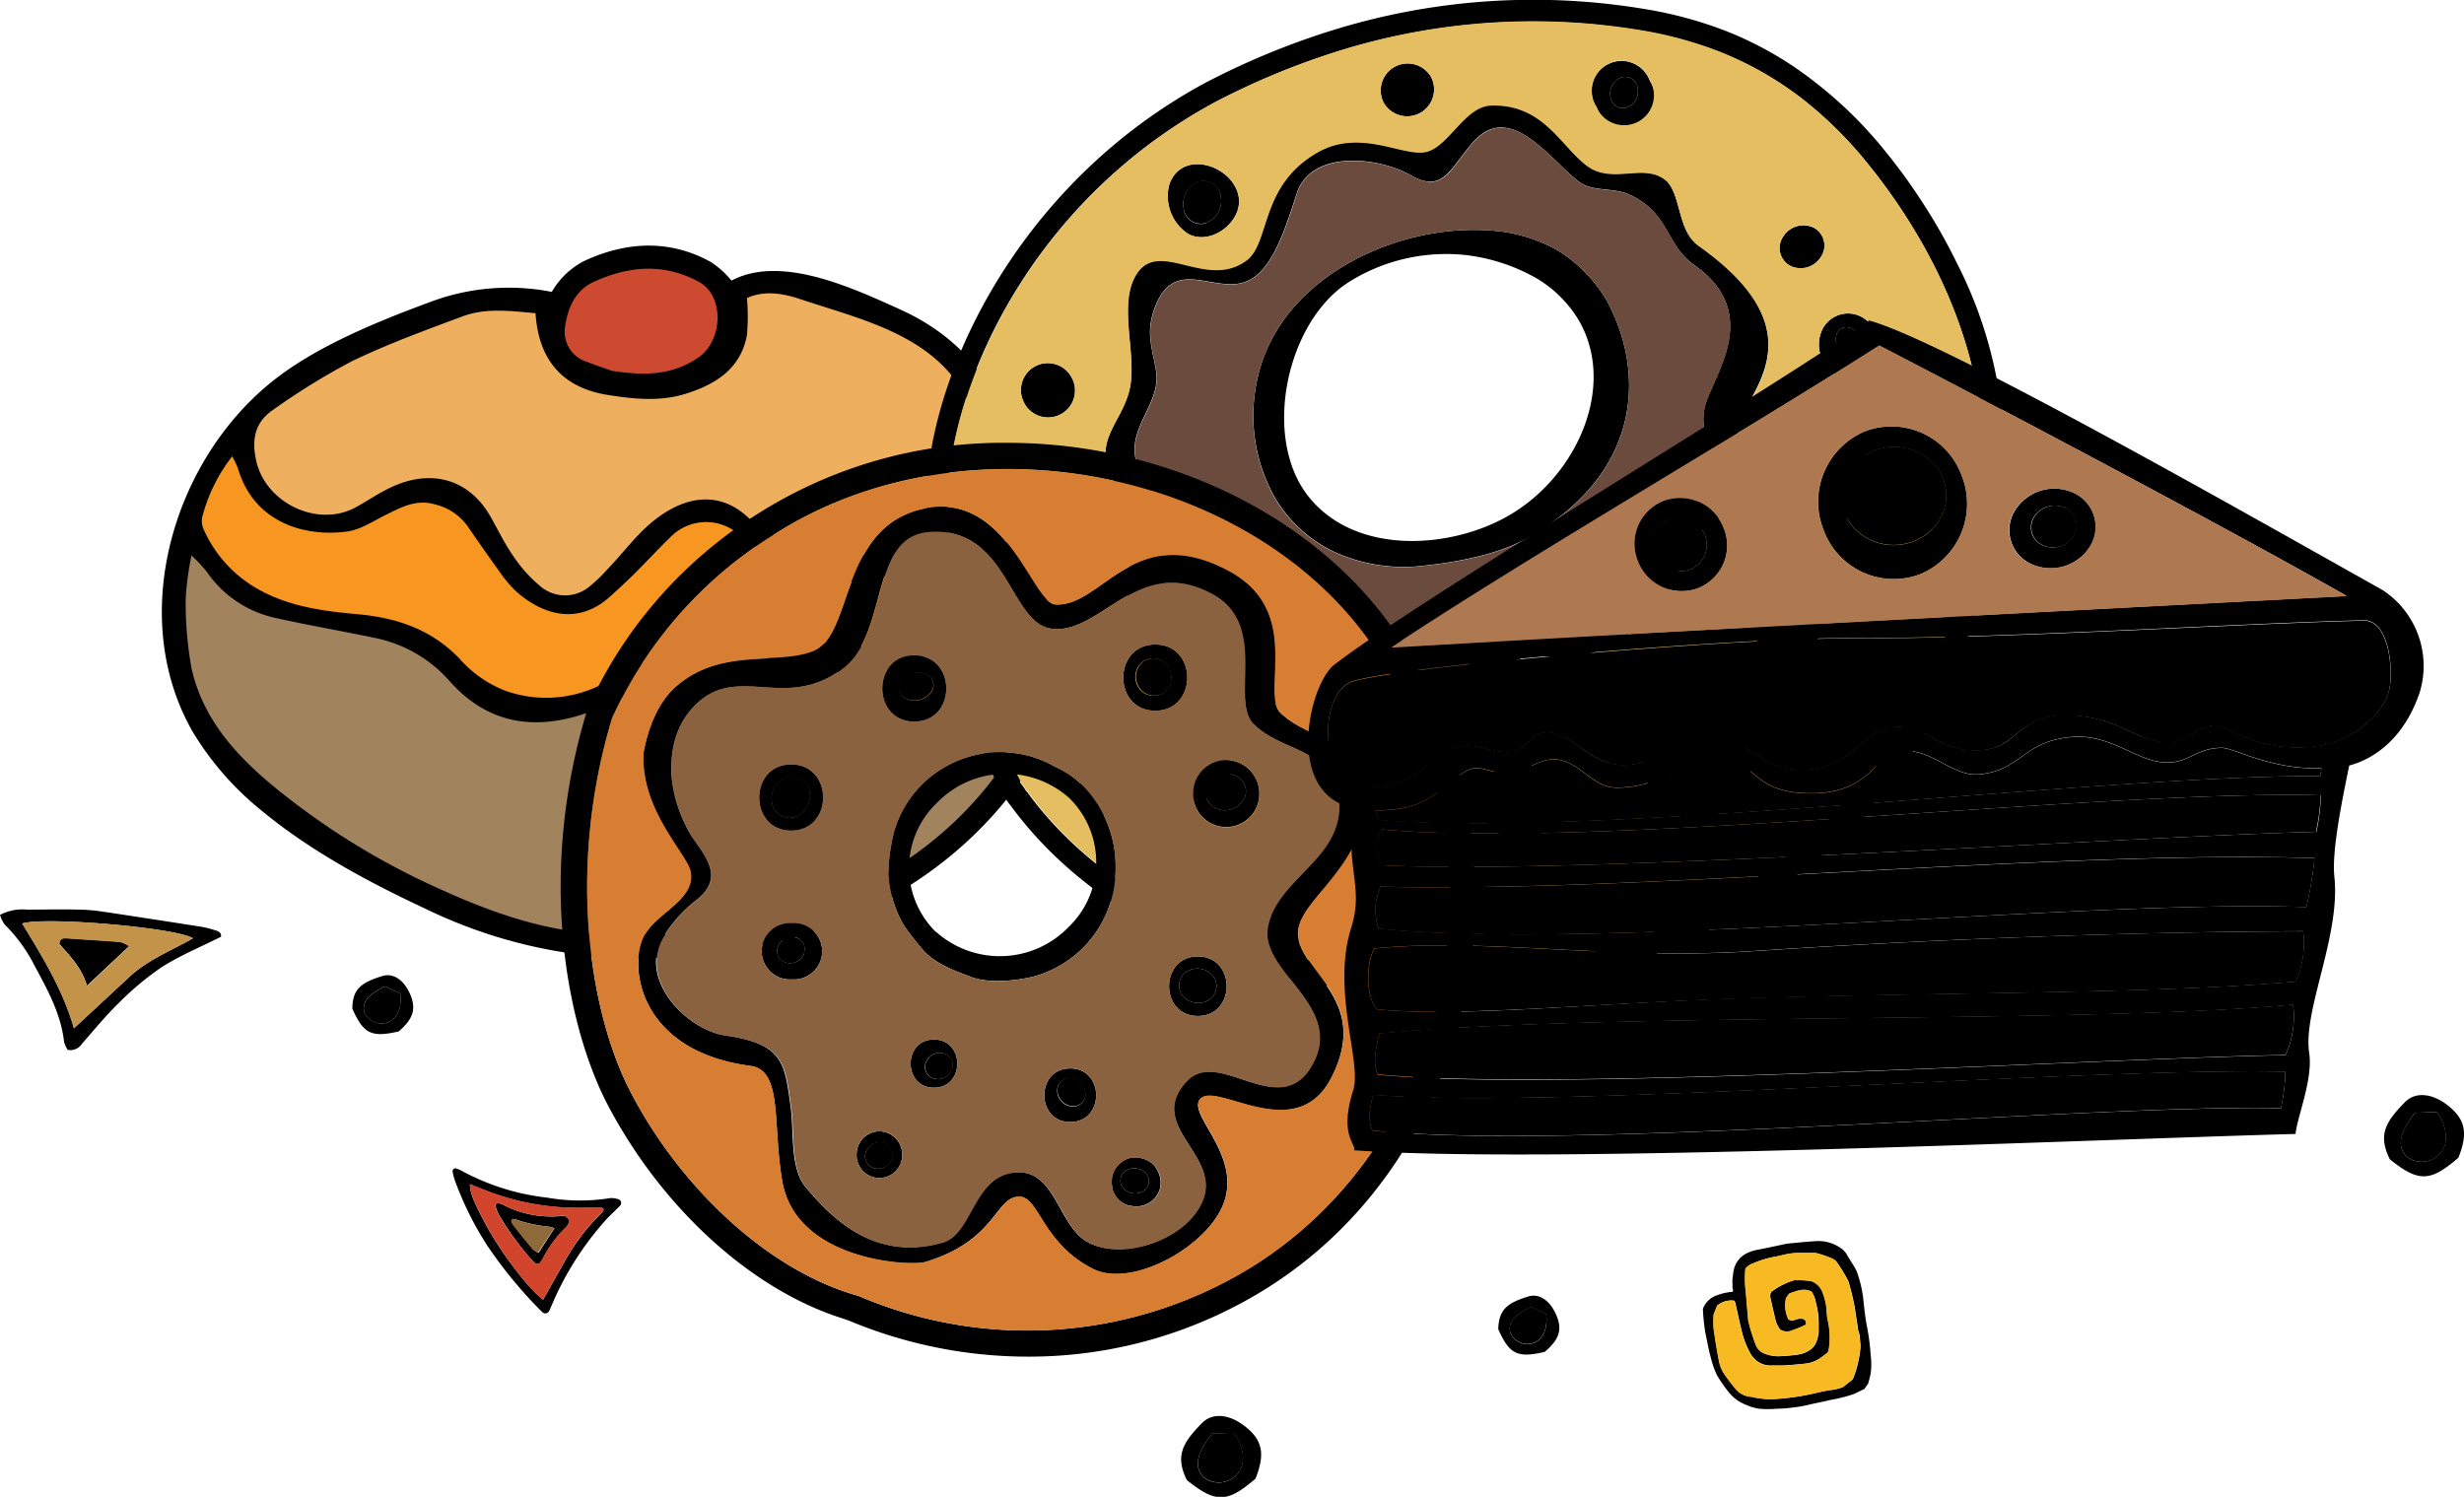 <svg xmlns="http://www.w3.org/2000/svg" viewBox="0 0 301.6 183.23"><g data-name="Layer 2"><g data-name="Layer 1"><path d="M32.22 99.39c6.06 5 13.52 8.9 20 11.92a60.07 60.07 0 0025.82 6c37.33 0 53.38-25.87 53.67-39.72 0-1.49-.41-5.89-2.77-8.29a5.31 5.31 0 00-2.72-1.52 17.66 17.66 0 001.34-4.88 7.85 7.85 0 00-1.79-6c-.76-.86-2-.92-2.71-1.61-1.13-1.09-.56-.51-.82-2.16-.38-2.39-.39-4.24-1.66-6.44-2.27-3.95-6.26-6.94-10.36-8.79-5.77-2.61-14.61-6.78-20.68-3.55A11.09 11.09 0 0087 32.07c-4.75-2.64-10.07-2.68-15.6-.07a9.75 9.75 0 00-3.86 3.73 27.3 27.3 0 00-14.73 1.18c-6.18 2.28-13.43 5.2-18.71 9.18-12.72 9.55-18.77 29.13-10.49 43.53a36.7 36.7 0 008.61 9.77z"/><path d="M124.27 70.6c3.47-1.13 4.61 4.67 4.55 6.89-.24 11.78-14.88 39.21-55.83 36.79-6.84-.41-13.25-2.75-19.46-5.59a89.86 89.86 0 01-19.28-11.81c-5-4-9.39-8.62-10.82-15.14a45.08 45.08 0 01-.7-8.38 34.29 34.29 0 01.71-5.36 18.55 18.55 0 011.88 2 13.69 13.69 0 008.57 5.68c4 .89 8 1.57 12 2.41a16.5 16.5 0 019.2 5.35c4.94 5.51 11 6.07 17.65 3.5a68.53 68.53 0 008.17-4.1c4.52-2.5 9.09-3.68 14.29-1.94a34 34 0 007.3 1.36 19.19 19.19 0 0014.12-4.15c2.38-2.7 4.17-6.37 7.65-7.51z" fill="#a1835e"/><path d="M120.19 58.68c2.77-2.28 4.82 1.16 4.51 3.85-.74 6.33-5.82 11.5-11.13 14.53-10.2 5.8-21.69-3.14-31.57 2.39-3 1.66-6 3.27-9 4.65a15 15 0 01-11 .51 14.33 14.33 0 01-5.77-4c-3.44-3.57-7.7-5-12.45-5.42-4.07-.37-8.11-.89-11.77-2.84a15.67 15.67 0 01-7.08-7.54 2.45 2.45 0 01-.15-1.62 20.48 20.48 0 013.64-7.33 12.71 12.71 0 01.7 1.45c1.92 6.64 8.16 8.47 13.39 7.75 1.61-.22 3.12-1.24 4.64-2 1.93-.94 3.75-2 6.11-1.31a6.87 6.87 0 013.88 2.53c1.3 1.87 2.58 3.74 3.91 5.56a14.81 14.81 0 002.18 2.6c3.17 2.79 7.42 4.11 11.31.7 1-.88 2-1.83 3-2.79 1.52-1.52 3-3.12 4.52-4.6a6.1 6.1 0 018.07-.59c.61.49 1.35.83 1.94 1.36 3.37 3 7.5 4.13 11.83 4.62 8.1.86 11.1-8.24 16.29-12.46z" fill="#f89622"/><path d="M119 50.19c1.61 4-1.52 9.07-7 14.3-4.42 4.21-9.62 4.71-14.81 2.22a20.83 20.83 0 01-5.5-3.26c-4.55-4.32-9.53-1.79-12.68 1.17-1.65 1.55-3 3.35-4.6 5a18.28 18.28 0 01-2.19 2.12 4.66 4.66 0 01-5.94.14 16.83 16.83 0 01-3.38-3.71c-1.11-1.56-1.94-3.32-2.9-5-2.66-4.58-7.23-5.76-12-3.58-1.53.7-2.94 1.68-4.43 2.5-4.75 2.59-11.18-.58-12.24-5.83-.57-2.71 0-4.72 2.21-6.17a83.86 83.86 0 019.53-5.87c4.35-2.1 8.93-3.77 13.48-5.47 2.91-1.1 5.95-.68 9-.41.37 5.72 3.3 9.12 8.82 10 3.23.52 6.54.86 9.75-.2 3.54-1.14 6.57-3.06 7.31-7.14a25.92 25.92 0 000-4.51c2.15-1 4.49-.55 6.5.12 8.24 2.74 17.41 4.65 21.07 13.58z" fill="#eeb05f"/><path d="M85.63 34.55c3 1.68 2.91 7.08-.13 9.2-3.44 2.4-7.22 2.17-10.65 1.63-1.26-.45-2.13-.74-3-1.08a3.85 3.85 0 01-2.7-4.19c.31-2.31 1.21-4.52 3.43-5.56 4.31-2.01 8.71-2.4 13.05 0z" fill="#cd4a31"/><path d="M230.76 56.29a4.08 4.08 0 00-5.76 1.44 4.5 4.5 0 001.45 6 4.09 4.09 0 005.77-1.44 4.5 4.5 0 00-1.46-6zM227.88 61a1.6 1.6 0 01-.52-2.15 1.46 1.46 0 012.06-.52 1.61 1.61 0 01.52 2.16 1.46 1.46 0 01-2.06.51zm-95.76 6.24c-.45-2.5-3.19-5.29-6.08-4.32a4.84 4.84 0 00-2.87 3.62c-.56 2.87 1.13 6.61 4.32 6.86 3.38.25 5.16-3.2 4.63-6.16zm-4 3.53a2.14 2.14 0 01-2.71-1.86 2.88 2.88 0 011.83-3.24 2.15 2.15 0 012.76 1.86 2.9 2.9 0 01-1.89 3.24zm68.62-33.84a17.76 17.76 0 00-6.08-6.28 19.07 19.07 0 00-7.27-2.35C171.62 27 156.87 33.71 154 46a20.43 20.43 0 001.89 14.62 16.77 16.77 0 007.36 6.9 20.45 20.45 0 0011.13 1.71c3.8-.4 8.84-1.33 12.23-3.19 14.1-7.69 14.97-20.04 10.13-29.11zM160 60.57c-5.44-7.17-2.56-20.86 4.8-25.85a22.37 22.37 0 0115-3.45 22.88 22.88 0 018.3 2.81 14.89 14.89 0 015.07 5c4.77 8 0 19.08-8.44 24-7.29 4.23-19.07 4.92-24.73-2.51z"/><path d="M197.54 78.75c6.83-3.86 7.83-8.7 8.94-11.56 1.15-3 5-3 6.89-7.84 1.84-4.59-.8-4.72-.67-6.77.27-3.91 10.87-11.47-4.82-22.57-2.54-1.79-2.06-5.86-3.82-7.84-2.67-2.47-6.69.51-9.9-2s-5.3-7.5-11.64-7.34c-3.3.08-5.27 5.24-8.15 5.72s-7.92-2.86-13.06 0c-7.16 4.05-5.82 11.07-8.73 13.24-5 3.71-10.82-2.86-13.57 1.85-2.23 3.81.29 10-.81 14.2-1 3.88-4.23 5.95-2.26 10.32 1.46 3.21 4.32 4.62 3.09 8.51-.92 2.92-2 5.54-.16 8.43 3.41 5.47 6.85 2.41 9.33 4 2 1.3 3.89 5.61 5.94 6.53 3.58 1.6 5.05-.93 7-.73 5.66.59 8.54 3.25 12.24 3 7.88-.55 8.27-4.84 11.79-6.84s6.26 1.13 12.37-2.31zm-14-.75c-3.26 1.84-3.78 5.11-8.67 5.57-3.43.32-5.89-2.37-11.06-3.42-4.4-.89-6.78 2-9.35 1.24-2-.57-2.34-3.46-4.23-4.67-2.29-1.47-6.37-2.43-7.62-5.08s.11-5.44-.17-8.11c-.31-3.11-3.38-5.08-3.56-8.19-.22-3.56 3.2-6.34 2.62-9.92-.52-3.12-1.31-4.8-.1-7.92 2.2-5.65 6.43-2.22 10.15-2.78s5.4-5.53 7.15-11 10.06-4.53 14-2.26 4.78-.86 7.61-4.07c4.63-5.25 9.68 2.51 13.09 4.94 1.59 1.13 4.07.63 5.89 1.43 5.1 2.23 4.52 6.18 8.12 8.71 8.71 6.13 1.78 14.07 1.19 17.64-.69 4.1 2.22 5 1.27 8.16-1.38 4.64-6.45 4.5-7.55 7.29s-3.34 7.13-7 9.6c-5.41 3.64-8.65 1.06-11.78 2.84zM131.3 46.45l-.08-.15a3.29 3.29 0 10-5.92 2.89l.07.15a3.3 3.3 0 005.93-2.89zm18.94 46.05a5 5 0 00-6.1-1.88c-2.27.9-3.22 3.19-2.11 5.13a5 5 0 006.11 1.88c2.26-.9 3.21-3.2 2.1-5.13zM145 94.13a1.25 1.25 0 01.73-1.78 1.75 1.75 0 012.12.65 1.25 1.25 0 01-.73 1.79 1.74 1.74 0 01-2.12-.66zm74.06-61.62a2.91 2.91 0 003.79-1 2.49 2.49 0 00-.76-3.59 2.92 2.92 0 00-3.79 1 2.48 2.48 0 00.76 3.59z"/><path d="M151.65 24.34c-.38-3.94-6.86-6.27-8.5-1.83a5.52 5.52 0 002.21 6.07 3.12 3.12 0 00.93.37c2.6.58 5.61-1.95 5.36-4.61zm-4.06 3a2.13 2.13 0 01-2.71-1.85 2.89 2.89 0 011.84-3.24 2.14 2.14 0 012.71 1.85 2.89 2.89 0 01-1.84 3.2zm76.91 18.35a3.49 3.49 0 005.08-1.21A4.26 4.26 0 00228.2 39a3.5 3.5 0 00-5.08 1.21 4.27 4.27 0 001.38 5.48zm2.24-5.4a1.55 1.55 0 01.5 2 1.27 1.27 0 01-1.84.44 1.53 1.53 0 01-.5-2 1.26 1.26 0 011.84-.44zm-57.47-27.92l.07.15a3.3 3.3 0 005.93-2.88l-.07-.15a3.3 3.3 0 00-5.93 2.88zm26.03.51l.15.29A3.66 3.66 0 10202 10l-.14-.3a3.67 3.67 0 10-6.59 3.21zm3.15-3.4a1.54 1.54 0 012 1.34 2.1 2.1 0 01-1.33 2.35 1.55 1.55 0 01-2-1.34 2.1 2.1 0 011.33-2.35zM137.57 98a3.72 3.72 0 00-2.44-3.56 2 2 0 00-2.93 1.64 3.75 3.75 0 002.45 3.57 2 2 0 002.92-1.65zm53.03-1.81a5.32 5.32 0 00-6.74-2.19 4.37 4.37 0 00-2.41 6.07 5.34 5.34 0 006.75 2.19 4.36 4.36 0 002.4-6.07zm-6.72 2.14a1.87 1.87 0 011-2.6 2.28 2.28 0 012.89.94 1.87 1.87 0 01-1 2.6 2.28 2.28 0 01-2.89-.94zm30.19-23.49a4.45 4.45 0 003.78 5.16 4.7 4.7 0 005.49-3.55 4.45 4.45 0 00-3.78-5.16 4.7 4.7 0 00-5.49 3.55zm5.05-1a1.93 1.93 0 01.84 2.55 1.84 1.84 0 01-2.45 1 1.94 1.94 0 01-.83-2.56 1.83 1.83 0 012.44-.99zm-5.25 22.47a6.15 6.15 0 00-3.66-8 6.55 6.55 0 00-8.51 3.16 6.15 6.15 0 003.66 8 6.55 6.55 0 008.51-3.16zm-7.37.24a3.36 3.36 0 01-2-4.39 3.58 3.58 0 014.64-1.72 3.36 3.36 0 012 4.39 3.58 3.58 0 01-4.64 1.72zM170.28 101c-1.86-2.71-5.93-3.57-9.1-1.94s-4.24 5.17-2.38 7.87 5.93 3.58 9.1 1.94 4.24-5.13 2.38-7.87zm-6.14 6a3.69 3.69 0 01-3.66-3 2.73 2.73 0 012.91-3 3.68 3.68 0 013.66 3 2.72 2.72 0 01-2.91 3zm17.97 1.56a2.86 2.86 0 00-3.71 1 2.47 2.47 0 001.57 3.26 2.86 2.86 0 003.71-1 2.48 2.48 0 00-1.57-3.26z"/><path d="M238.93 82.92c4-9.68 6.13-18 6.4-25.62a52.74 52.74 0 00-5.79-25.07 68.79 68.79 0 00-4.52-7.9 71.08 71.08 0 00-4.48-6.09 51.17 51.17 0 00-8.45-8.24 43.1 43.1 0 00-10.79-6.19 49.73 49.73 0 00-10.08-2.72 82.84 82.84 0 00-36.95 2.26 93.38 93.38 0 00-16.87 6.86c-21 11.39-32.15 32.17-33.83 47.72-1.47 13.69 5 31 8.35 37.69l-.12.25.86 1.29.35.48.27.41a5.3 5.3 0 00.43.57c16.9 23.07 55.81 30.16 85.05 15.45 14.24-7.15 24.65-17.92 30.17-31.15zM125.76 97a2 2 0 01-.28-.35l-.14-.23-.49-.68v-.08c-3.17-5.7-10.18-23.65-8.7-37.4 1.59-14.7 12-34.62 32.46-45.68a91.55 91.55 0 0116.4-6.67 80 80 0 0135.77-2.17 47.9 47.9 0 019.54 2.58A40.78 40.78 0 01220.48 12a48.89 48.89 0 018 7.86 71.17 71.17 0 014.32 5.88c6.14 9.3 10.28 20.34 9.88 31.43-.3 8.45-3 16.93-6.2 24.69-5.58 13.37-16 23.33-28.92 29.82-27.78 14.01-65.56 7.58-81.8-14.68z"/><path class="cls-5" d="M187.8 96.67a2.28 2.28 0 00-2.89-.94 1.87 1.87 0 00-1 2.6 2.28 2.28 0 002.89.94 1.87 1.87 0 001-2.6zm21.34-6.23a3.58 3.58 0 00-4.64 1.72 3.36 3.36 0 002 4.39 3.58 3.58 0 004.64-1.72 3.36 3.36 0 00-2-4.39zm8.37-13.09a1.84 1.84 0 002.45-1 1.93 1.93 0 00-.84-2.55 1.83 1.83 0 00-2.44 1 1.94 1.94 0 00.83 2.55zM147.83 93a1.75 1.75 0 00-2.12-.65 1.25 1.25 0 00-.73 1.78 1.74 1.74 0 002.12.66 1.25 1.25 0 00.73-1.79zm19.22 11a3.68 3.68 0 00-3.66-3 2.73 2.73 0 00-2.91 3 3.69 3.69 0 003.66 3 2.72 2.72 0 002.91-3zM130 67.53a2.15 2.15 0 00-2.72-1.86 2.88 2.88 0 00-1.83 3.24 2.14 2.14 0 002.71 1.86 2.9 2.9 0 001.84-3.24zm19.43-43.47a2.14 2.14 0 00-2.71-1.85 2.89 2.89 0 00-1.84 3.24 2.13 2.13 0 002.71 1.85 2.89 2.89 0 001.84-3.24zm47.69-12.23a1.55 1.55 0 002 1.34 2.1 2.1 0 001.33-2.35 1.54 1.54 0 00-2-1.34 2.1 2.1 0 00-1.33 2.35zm32.3 46.46a1.46 1.46 0 00-2.06.52 1.6 1.6 0 00.52 2.15 1.46 1.46 0 002.06-.51 1.61 1.61 0 00-.52-2.16zm-4.02-15.57a1.27 1.27 0 001.84-.44 1.55 1.55 0 00-.5-2 1.26 1.26 0 00-1.84.44 1.53 1.53 0 00.5 2z"/><path d="M202.35 65.59c1.1-2.79 6.17-2.65 7.55-7.29.95-3.15-2-4.06-1.27-8.16.59-3.57 7.52-11.51-1.19-17.64-3.6-2.53-3-6.48-8.12-8.71-1.82-.8-4.3-.3-5.89-1.43-3.43-2.43-8.43-10.19-13.09-4.94-2.83 3.21-3.64 6.35-7.61 4.07s-12.28-3.17-14 2.26-3.43 10.42-7.15 11-8-2.87-10.15 2.78c-1.21 3.12-.42 4.8.1 7.92.58 3.58-2.84 6.36-2.62 9.92.18 3.11 3.25 5.08 3.56 8.19.28 2.67-1 5.53.17 8.11s5.33 3.61 7.62 5.08c1.89 1.21 2.23 4.1 4.23 4.67 2.57.73 4.95-2.13 9.35-1.24 5.17 1 7.63 3.74 11.06 3.42 4.89-.46 5.41-3.73 8.67-5.57s6.37.8 11.77-2.81c3.66-2.5 5.97-6.98 7.01-9.63zm-28 3.67a20.45 20.45 0 01-11.13-1.71 16.77 16.77 0 01-7.36-6.9A20.43 20.43 0 01154 46c2.87-12.29 17.62-19 29.39-17.7a19.07 19.07 0 017.27 2.35 17.76 17.76 0 016.08 6.28c4.84 9.06 4 21.42-10.12 29.14-3.39 1.86-8.43 2.79-12.23 3.19z" fill="#6a4b3e"/><path d="M236.5 81.9c3.24-7.76 5.9-16.24 6.2-24.69.4-11.09-3.74-22.13-9.88-31.43a71.17 71.17 0 00-4.32-5.88 48.89 48.89 0 00-8-7.86 40.78 40.78 0 00-10.12-5.77 47.9 47.9 0 00-9.54-2.58 80 80 0 00-35.77 2.17 91.55 91.55 0 00-16.4 6.67c-20.44 11.06-30.87 31-32.46 45.68-1.48 13.75 5.53 31.7 8.7 37.4v.08l.49.68.14.23a2 2 0 00.28.35c16.23 22.31 54 28.74 81.82 14.77 12.84-6.49 23.28-16.45 28.86-29.82zM228.2 39a4.26 4.26 0 011.38 5.5 3.49 3.49 0 01-5.08 1.21 4.27 4.27 0 01-1.38-5.5A3.5 3.5 0 01228.2 39zm-6.11-11.1a2.49 2.49 0 01.76 3.59 2.91 2.91 0 01-3.79 1 2.48 2.48 0 01-.76-3.59 2.92 2.92 0 013.79-1.02zm-20.2-18.23l.14.3a3.66 3.66 0 11-6.58 3.2l-.15-.29a3.67 3.67 0 116.59-3.21zm-26.69-.18l.07.15a3.3 3.3 0 01-5.93 2.88l-.07-.15a3.3 3.3 0 015.93-2.88zm-29.84 19.09a5.52 5.52 0 01-2.21-6.07c1.64-4.44 8.12-2.11 8.5 1.83.25 2.62-2.76 5.19-5.36 4.61a3.12 3.12 0 01-.93-.37zm-20 20.76l-.07-.15a3.29 3.29 0 115.92-2.89l.08.15a3.3 3.3 0 01-5.93 2.89zm2.12 24.06c-3.19-.25-4.88-4-4.32-6.86a4.84 4.84 0 012.84-3.62c2.89-1 5.63 1.82 6.08 4.32.57 2.96-1.21 6.41-4.59 6.16zm7.16 26.28a3.75 3.75 0 01-2.45-3.57 2 2 0 012.93-1.64 3.72 3.72 0 012.45 3.53 2 2 0 01-2.92 1.68zm7.36-3.93c-1.11-1.94-.16-4.23 2.11-5.13a5 5 0 016.1 1.88c1.11 1.93.16 4.23-2.1 5.13a5 5 0 01-6.11-1.88zM173.4 88c-3.7.26-6.58-2.4-12.24-3-2-.2-3.44 2.33-7 .73-2-.92-3.9-5.23-5.94-6.53-2.48-1.58-5.92 1.48-9.33-4-1.81-2.89-.76-5.51.16-8.43 1.23-3.89-1.63-5.3-3.09-8.51-2-4.37 1.23-6.44 2.26-10.32 1.1-4.17-1.42-10.39.81-14.2 2.75-4.71 8.59 1.86 13.57-1.85 2.91-2.17 1.57-9.19 8.73-13.24 5.14-2.89 10.19.46 13.06 0s4.85-5.64 8.15-5.72c6.34-.16 8.42 4.87 11.64 7.34s7.23-.52 9.9 2c1.76 2 1.28 6 3.82 7.84 15.69 11.1 5.09 18.66 4.82 22.57-.13 2.05 2.51 2.18.67 6.77-1.93 4.86-5.74 4.82-6.89 7.84-1.11 2.86-2.11 7.7-8.94 11.56-6.11 3.44-9 .46-12.35 2.37s-3.93 6.19-11.81 6.78zm53-24.22a4.5 4.5 0 01-1.45-6 4.08 4.08 0 015.77-1.44 4.5 4.5 0 011.45 6 4.09 4.09 0 01-5.73 1.4zm-6.88 7.55a4.45 4.45 0 013.78 5.16 4.7 4.7 0 01-5.45 3.51 4.45 4.45 0 01-3.78-5.16 4.7 4.7 0 015.49-3.55zM158.8 107c-1.86-2.7-.79-6.23 2.38-7.87s7.24-.77 9.1 1.94.79 6.23-2.38 7.87-7.24.73-9.1-1.94zm22.65-6.89a4.37 4.37 0 012.41-6.11 5.32 5.32 0 016.74 2.19 4.36 4.36 0 01-2.4 6.07 5.34 5.34 0 01-6.75-2.19zm20.25-8.65a6.55 6.55 0 018.51-3.16 6.15 6.15 0 013.66 8 6.55 6.55 0 01-8.51 3.16 6.15 6.15 0 01-3.66-8.04zM180 112.81a2.47 2.47 0 01-1.57-3.26 2.86 2.86 0 013.71-1 2.48 2.48 0 011.57 3.27 2.86 2.86 0 01-3.71.99z" fill="#e4be61"/><path d="M96.83 93.58c-5.22 0-5.22 8.1 0 8.1s5.22-8.1 0-8.1zm.17 6.52a2.22 2.22 0 01-2.54-2.1 2.72 2.72 0 012.15-2.89 2.2 2.2 0 012.52 2.14A2.7 2.7 0 0197 100.1zm39.55 6.34v-.53c0-4.6-2.54-9.53-6.71-11.71-.32-.17-.62-.31-.9-.45a13.45 13.45 0 00-2.88-1.19 13.69 13.69 0 00-10.45 1.37 13.34 13.34 0 00-6.23 8.11c0 .2-.1.4-.13.6a22.18 22.18 0 00-.49 3.71 13.69 13.69 0 001.87 6.92c.69 1 1.41 1.9 2.17 2.81 1.55 1.87 3.9 2.69 6.06 3.51s5.5.49 7.74-.07a13.64 13.64 0 009.95-13.08zm-22 7.64a11 11 0 01.13-15.8 11.7 11.7 0 0116.22-.57 11 11 0 01-.13 15.8 11.71 11.71 0 01-16.18.57zm26.63 28.5a2.18 2.18 0 00-.54-.42 3.25 3.25 0 00-2.41-.39 3 3 0 00-2.07 3.63v.12a2.83 2.83 0 002.06 2.06h.12a3 3 0 003.63-2.06 3.22 3.22 0 00-.39-2.42 2.18 2.18 0 00-.4-.52zm-1.34 3.28a1.9 1.9 0 01-2.41-.49 1.42 1.42 0 01.49-2.12 1.92 1.92 0 012.42.49 1.41 1.41 0 01-.5 2.12zM131 130.79c-4.23 0-4.23 6.56 0 6.56s4.23-6.56 0-6.56zm0 4.64a2 2 0 01-1.6-2 1.51 1.51 0 011.85-1.38 2 2 0 011.6 2 1.51 1.51 0 01-1.85 1.38zm-19.09-47.1c5.22 0 5.22-8.1 0-8.1s-5.22 8.1 0 8.1zm-1.32-5.27a2.52 2.52 0 013-.39 1.44 1.44 0 01.13 2.37 2.52 2.52 0 01-3 .4 1.46 1.46 0 01-.13-2.38zm3.73 44.19c-3.81 0-3.81 5.9 0 5.9s3.8-5.9 0-5.9zm2.17 3.69a1.81 1.81 0 01-2.17 1.09 1.48 1.48 0 01-1-2 1.83 1.83 0 012.17-1.09 1.49 1.49 0 011 2zM141.41 87c5.22 0 5.22-8.1 0-8.1s-5.22 8.1 0 8.1zM140 80.91a2.17 2.17 0 013 .73 2.36 2.36 0 01-.62 3.19 2.18 2.18 0 01-3.06-.73 2.35 2.35 0 01.68-3.19zm-32.36 57.58a2.82 2.82 0 00-2.79 2.79v.13a2.79 2.79 0 105.58 0v-.13a2.82 2.82 0 00-2.79-2.79zm1.51 3.37A1.83 1.83 0 01107 143a1.48 1.48 0 01-1-2 1.81 1.81 0 012.16-1.09 1.48 1.48 0 01.99 1.95z"/><path d="M171.76 78.87c-9.37-15-28.38-24.66-48.42-24.66a56 56 0 00-30.61 8.7 54.71 54.71 0 00-19.85 21.81h-.18l-.78 2.08-.08.23c-6.13 20.19-2.47 38.57 2.52 48.17C81 147.87 92 157.92 103.22 161.42l.64.22a56.85 56.85 0 0022 4.43 54.8 54.8 0 0029.48-8.55c25.43-16.19 32.95-52.21 16.42-78.65zm-18.13 75.95a52.39 52.39 0 01-48.52 3.83l-.94-.28C93.41 155 83.08 145 77.21 133.72c-5.21-10-7.74-27.83-2.29-45.8A51.6 51.6 0 0194.47 65.6c24.09-15.65 60.27-7.9 74.57 15 15.57 24.87 8.84 58.77-15.41 74.22z"/><path d="M167 97c-.47-6.93-6.27-6-10.24-9.7-2.58-2.42 2.9-12.42-6.36-17.4-11.59-6.23-15.53 4.46-21.22 4.1-2.9-.18-5.93-14-16.2-11.71s-8.43 15.46-13.48 17.47c-4.44 1.76-11.46-.58-17 4.52-2 1.88-3.2 4.92-3.74 7.92-.38 7 5.34 12.36 5.76 14.51.69 3.5-4.34 5.08-5.74 8-1.87 3.86-.39 14 13.08 15.79 3.94.51 2.68 7 3.87 14.06 1.68 9.88 15.75 10.47 17.48 9.95 8.86-2.67 8.57-8.11 11.6-8 2.37.06 2.77 5.69 8.95 8.83 4.71 2.39 13.76-2.58 15.91-7.77 2.5-6-4.24-11-2.83-12.95 1.82-2.47 11.77 5.88 16.14-2.73 5-9.81-4.45-13-4.1-17.91.31-3.98 8.7-8.33 8.12-16.98zm-11.87 16.55c-.9 5.44 9.38 9.57 5.51 16.67-4 7.28-11.51-2.21-15.47 2.16-4.95 5.47 4.36 9 2 14.58-2 4.83-10 7.45-14.19 5-3.37-2-3.82-8.46-8.3-8.47-5.6 0-5.56 7.52-9.36 8.6-8.66 2.46-13.92-3.51-16.67-6.73-2-2.36-1.44-6.72-1.88-9.91-.73-5.26-.84-7.67-8-8.71-4.9-.71-11.12-7.24-7.27-12.58a16.85 16.85 0 013.72-4c4.14-3.2 0-6.32-1.13-8.77a17.11 17.11 0 01-1.89-6.19c-.22-3.13.38-6.58 3.15-9.14 5.13-4.74 10.87 1 17.74-4.2 5.77-4.35 3.21-16.2 10.6-16.74 9.7-.73 9.81 11.16 15 11.84 6.05.8 10.54-9.2 19.7-4.22 6.89 3.75 2.15 13 5 15.86 3.56 3.6 9.77 2.87 10.39 9.29.76 7.22-7.66 9.6-8.66 15.69z"/><path d="M97 113h-.13a3.45 3.45 0 100 6.89H97a3.45 3.45 0 100-6.89zm1.41 3.75a1.83 1.83 0 01-2.17 1.09 1.48 1.48 0 01-1-2 1.83 1.83 0 012.17-1.09 1.49 1.49 0 01.96 2.01zm51.68-23.7a4.08 4.08 0 00-4.05 4v.13a4.05 4.05 0 108.1 0v-.08a4.08 4.08 0 00-4.05-4.05zm1.82 5.27a2.66 2.66 0 01-3.46.41 2.07 2.07 0 01-.27-3.13 2.66 2.66 0 013.46-.41 2.06 2.06 0 01.27 3.13zm-5.29 18.76c-4.7 0-4.7 7.29 0 7.29s4.7-7.29 0-7.29zm1.26 5.38a2.46 2.46 0 01-3.19-.67 2 2 0 01.65-2.9 2.46 2.46 0 013.19.66 2 2 0 01-.65 2.91z"/><path d="M153.44 88.6c-2.87-2.89 1.87-12.11-5-15.86-9.16-5-13.65 5-19.7 4.22-5.22-.68-5.33-12.57-15-11.84-7.39.54-4.83 12.39-10.6 16.74-6.87 5.17-12.61-.54-17.74 4.2-2.77 2.56-3.37 6-3.15 9.14a17.11 17.11 0 001.91 6.24c1.13 2.45 5.27 5.57 1.13 8.77a16.85 16.85 0 00-3.72 4c-3.85 5.34 2.37 11.87 7.27 12.58 7.17 1 7.28 3.45 8 8.71.44 3.19-.13 7.55 1.88 9.91 2.75 3.22 8 9.19 16.67 6.73 3.8-1.08 3.76-8.62 9.36-8.6 4.48 0 4.93 6.5 8.3 8.47 4.23 2.47 12.19-.15 14.19-5 2.32-5.58-7-9.11-2-14.58 4-4.37 11.49 5.12 15.47-2.16 3.87-7.1-6.41-11.23-5.51-16.67 1-6.09 9.42-8.47 8.71-15.69-.7-6.44-6.91-5.71-10.47-9.31zM97 119.9h-.13a3.45 3.45 0 110-6.89H97a3.45 3.45 0 110 6.89zm-.13-18.22c-5.22 0-5.22-8.1 0-8.1s5.18 8.1-.04 8.1zm44.54-22.78c5.22 0 5.22 8.1 0 8.1s-5.22-8.1 0-8.1zm-29.5 1.33c5.22 0 5.22 8.1 0 8.1s-5.22-8.1 0-8.1zm-1.48 61.18a2.79 2.79 0 11-5.58 0v-.13a2.79 2.79 0 015.58 0zm3.89-8.26c-3.81 0-3.81-5.9 0-5.9s3.8 5.9 0 5.9zm12.28-13.63c-2.24.56-5.47.94-7.74.07s-4.51-1.64-6.06-3.51c-.76-.91-1.48-1.85-2.17-2.81a13.69 13.69 0 01-1.87-6.92 22.18 22.18 0 01.49-3.71c0-.2.09-.4.13-.6a13.34 13.34 0 016.23-8.11 13.69 13.69 0 0110.45-1.37 13.45 13.45 0 012.88 1.19c.28.14.58.28.9.45 4.17 2.18 6.71 7.11 6.71 11.71v.53a13.64 13.64 0 01-9.95 13.08zm4.4 17.83c-4.23 0-4.23-6.56 0-6.56s4.23 6.56 0 6.56zm11 8.19a3 3 0 01-3.63 2.06h-.12a2.83 2.83 0 01-2.06-2.06v-.12a3 3 0 012.07-3.63 3.25 3.25 0 012.41.39 2.76 2.76 0 011 1 3.22 3.22 0 01.33 2.36zm4.63-21.17c-4.7 0-4.7-7.29 0-7.29s4.69 7.29-.01 7.29zm7.52-27.14a4 4 0 11-8.1 0v-.13a4.05 4.05 0 118.1 0z" fill="#8b6240"/><path class="cls-5" d="M113.68 85a1.44 1.44 0 00-.13-2.37 2.52 2.52 0 00-3 .39 1.46 1.46 0 00.13 2.38 2.52 2.52 0 003-.4zM96.61 95.07A2.72 2.72 0 0094.46 98a2.22 2.22 0 002.54 2.1 2.7 2.7 0 002.14-2.89 2.2 2.2 0 00-2.53-2.14zm45.81-10.24a2.36 2.36 0 00.62-3.19 2.17 2.17 0 00-3-.73 2.35 2.35 0 00-.63 3.19 2.18 2.18 0 003.01.73zm9.22 10.36a2.66 2.66 0 00-3.46.41 2.07 2.07 0 00.27 3.13 2.66 2.66 0 003.46-.41 2.06 2.06 0 00-.27-3.13zm-6.3 23.7a2 2 0 00-.65 2.9 2.46 2.46 0 003.19.67 2 2 0 00.65-2.91 2.46 2.46 0 00-3.19-.66zm-29.82 10.05a1.83 1.83 0 00-2.17 1.09 1.48 1.48 0 001 2 1.81 1.81 0 002.17-1.09 1.49 1.49 0 00-1-2zm-7.35 10.92A1.81 1.81 0 00106 141a1.48 1.48 0 001 2 1.83 1.83 0 002.17-1.09 1.48 1.48 0 00-1-2.05zm-10.77-25.1a1.83 1.83 0 00-2.17 1.09 1.48 1.48 0 001 2 1.83 1.83 0 002.17-1.09 1.49 1.49 0 00-1-2zM131.28 132a1.51 1.51 0 00-1.85 1.38 2 2 0 001.6 2 1.51 1.51 0 001.85-1.38 2 2 0 00-1.6-2zm6.64 11.25a1.42 1.42 0 00-.49 2.12 1.9 1.9 0 002.41.49 1.41 1.41 0 00.5-2.12 1.92 1.92 0 00-2.42-.49z"/><path d="M169 80.57C154.74 57.7 118.56 50 94.47 65.6a51.6 51.6 0 00-19.55 22.32c-5.45 18-2.92 35.78 2.29 45.8 5.87 11.3 16.2 21.28 27 24.65l.94.28a52.39 52.39 0 0048.52-3.83c24.21-15.45 30.94-49.35 15.33-74.25zm-6 51.28c-4.37 8.61-14.32.26-16.14 2.73-1.41 1.91 5.33 7 2.83 12.95-2.15 5.19-11.2 10.16-15.91 7.77-6.18-3.14-6.58-8.77-8.95-8.83-3-.08-2.74 5.36-11.6 8-1.73.52-15.8-.07-17.48-9.95-1.19-7 .07-13.55-3.87-14.06-13.47-1.74-15-11.93-13.08-15.79 1.4-2.91 6.43-4.49 5.74-8-.42-2.15-6.14-7.52-5.76-14.51.54-3 1.72-6 3.74-7.92 5.51-5.1 12.53-2.76 17-4.52 5-2 3.14-15.15 13.47-17.44s13.3 11.53 16.2 11.71c5.69.36 9.63-10.33 21.22-4.1 9.26 5 3.78 15 6.36 17.4 4 3.73 9.77 2.77 10.24 9.7.59 8.62-7.8 12.92-8.08 16.91-.37 4.98 9.07 8.1 4.07 17.95z" fill="#d77e32"/><path d="M254.24 60.54a5.67 5.67 0 00-7.34 1.58 4.55 4.55 0 001.34 6.72 5.68 5.68 0 007.34-1.57 4.56 4.56 0 00-1.34-6.73zm-.58 5.27a3 3 0 01-3.87.83 2.4 2.4 0 01-.71-3.54 3 3 0 013.87-.83 2.4 2.4 0 01.71 3.54z"/><path d="M165.77 98.93c-1.26 7 1.24 9.55-.37 14.61-2.44 7.67 1.3 16.52.25 19.87-1.74 5.5.26 6.44.12 7.4 23.39 1.7 89.26-1.3 115.21-2 .19-2.05 2.16-6.71 1.67-9.92-.79-5.2 3.87-14.36 3.08-21.59-.34-3.11 1-9.6 1.82-13.59 3.36-.89 6.86-3.64 8.64-9a11.1 11.1 0 00-4.54-12.47c-17.15-9.62-54.2-30.71-62.86-33-13.2 9.22-54.86 34-65.39 42.07-3.18 2.32-6.3 15.96 2.37 17.62zm2.59.23c7.23.21 8.19-3.55 11.57-5 1.43-.6 3.45.9 5.38.47 1.5-.33 3.45-2 5.45-1.65 2.89.51 4.29 3.49 7.25 3.43 6.62-.14 8.34-4.3 12.15-3.89 4.72.51 4.17 4.2 10.5 4.55 8.48.45 8.56-4.83 12.28-5.14 3.48-.3 6.11 3.13 9.27 2.85 5.27-.46 5.37-4.14 11.55-4.59 4.19-.3 7.29 2.43 10.22 3 3.74.72 4.49-1.67 8-1.66 1.49 0 5.79 2.66 12.18 2.51L284 95c-27.18-.12-87.28 7.6-115.23 5.35a5.5 5.5 0 01-.41-1.19zm.72 2.37c27.13 2.45 88.25-4.9 115-4.17a23 23 0 01-.55 4.47c-23.29.55-91.39 5.34-114.49 4.08a4.78 4.78 0 01.04-4.38zm-.1 7c31.1.82 83-4.53 114.32-3.49a45.44 45.44 0 01-1 6c-26.64-1-86.64 5.43-113.56 2.62a6.89 6.89 0 01.26-5.14zm-.48 15c-1.38-1.69-1.3-5.68-.28-7.43 13.32-1.36 29.21 1.46 46.3.32 26.63-1.78 52.09-2.38 67.39-2.43a11.49 11.49 0 01-.93 6.17c-17.84 1.51-41.88 1.27-67.24 2-18.68.62-34.96 2.43-45.24 1.39zm.35 3c27.92-2.67 85.62-1.13 111.83-3.53a11.47 11.47 0 01-.92 6.17c-24.44.46-89.84 4.54-111.12 2.39-.73-1.56-.06-3.91.21-5.06zm110.34 9.14c-23-.53-86.59 5.31-111.19 2.73-.73-1.56-.19-3.23.07-4.38 21.83 1.88 85.92-3.36 111.67-2.82a23 23 0 01-.55 4.44zM230 42.28c13.1 6.79 42.32 22.19 57.23 30.67-31.56 1.65-84.33 4.39-117 6.3C187 68.17 212.67 53.36 230 42.28zm-64.32 41.07c6.82-2 47.74-5.32 60.82-5.25 18.39.09 47.85-1.83 62.83-2.17 3.28-.07 3.75 6.74 3 8.93-1.12 3.39-5.38 6.1-9 6.5-7.15.8-10.5-2.58-12.06-2.58-3.37 0-3.1 3-7.94 1.76-2.79-.74-5.44-3.1-10.77-3-6 .15-5.38 4.2-10.49 4.29s-6-3.09-10.08-2.87c-4.39.24-5.11 5.47-11.94 5.23-4.85-.17-6.1-3.87-10.62-4.36-3.65-.4-6 3.85-10.76 3.8-4 0-6.4-4-9.27-4-1.95 0-2.55 2-4 2.35-1.85.41-4.43-.86-6-.71-4.38.4-5.86 6.19-13.4 4.8-4.45-.78-4.63-11.47-.32-12.72z"/><path d="M203.63 61.34a5.63 5.63 0 00-3.15 7.36 5.76 5.76 0 007.37 3.3 5.62 5.62 0 003.15-7.33 5.74 5.74 0 00-7.37-3.33zm3.24 8.37a3.31 3.31 0 01-4.23-1.91 3.23 3.23 0 011.8-4.23 3.31 3.31 0 014.23 1.92 3.22 3.22 0 01-1.8 4.22zm21.45-16.92a9.34 9.34 0 00-5.1 12.09A9.14 9.14 0 00235 70.3a9.34 9.34 0 005.11-12.09 9.14 9.14 0 00-11.79-5.42zm8.2 12a6.72 6.72 0 01-9.05.37 5.77 5.77 0 01-.33-8.5 6.72 6.72 0 019.05-.37 5.76 5.76 0 01.33 8.47z"/><path class="cls-10" d="M166 96.12c7.54 1.39 9-4.4 13.4-4.8 1.61-.15 4.19 1.12 6 .71 1.43-.32 2-2.36 4-2.35 2.87 0 5.3 3.94 9.27 4 4.74 0 7.11-4.2 10.76-3.8 4.52.49 5.77 4.19 10.62 4.36 6.83.24 7.55-5 11.94-5.23 4.1-.22 5.08 3 10.08 2.87s4.52-4.14 10.49-4.29c5.33-.14 8 2.22 10.77 3 4.84 1.29 4.57-1.78 7.94-1.76 1.56 0 4.91 3.38 12.06 2.58 3.6-.4 7.86-3.11 9-6.5.72-2.19.25-9-3-8.93-15 .34-44.44 2.26-62.83 2.17-13.08-.07-54 3.28-60.82 5.25-4.31 1.2-4.13 11.89.32 12.72z"/><path d="M230 42.28c-17.36 11.08-43 25.89-59.73 37 32.63-1.91 85.4-4.65 117-6.3-14.92-8.51-44.14-23.91-57.27-30.7zM207.85 72a5.76 5.76 0 01-7.37-3.34 5.63 5.63 0 013.15-7.36 5.74 5.74 0 017.37 3.37 5.62 5.62 0 01-3.15 7.33zM235 70.3a9.14 9.14 0 01-11.82-5.42 9.34 9.34 0 015.1-12.09 9.14 9.14 0 0111.83 5.42A9.34 9.34 0 01235 70.3zm13.2-1.46a4.55 4.55 0 01-1.34-6.72 5.67 5.67 0 017.34-1.58 4.56 4.56 0 011.34 6.73 5.68 5.68 0 01-7.3 1.57z" fill="#ae7851"/><path class="cls-12" d="M236.19 56.26a6.72 6.72 0 00-9.05.37 5.77 5.77 0 00.33 8.5 6.72 6.72 0 009.05-.37 5.76 5.76 0 00-.33-8.5zm-31.75 7.31a3.23 3.23 0 00-1.8 4.23 3.31 3.31 0 004.23 1.91 3.22 3.22 0 001.8-4.22 3.31 3.31 0 00-4.23-1.92zm48.56-1.3a3 3 0 00-3.87.83 2.4 2.4 0 00.71 3.54 3 3 0 003.87-.83 2.4 2.4 0 00-.71-3.54z"/><path class="cls-13" d="M279.76 129.14a11.47 11.47 0 00.92-6.17c-26.21 2.4-83.91.86-111.83 3.53-.27 1.15-.94 3.47-.21 5 21.28 2.18 86.68-1.9 111.12-2.36z"/><path class="cls-10" d="M281 120.18a11.49 11.49 0 00.93-6.17c-15.3 0-40.76.65-67.39 2.43-17.09 1.14-33-1.68-46.3-.32-1 1.75-1.1 5.74.28 7.43 10.28 1 26.56-.77 45.24-1.33 25.34-.77 49.38-.53 67.24-2.04z"/><path class="cls-13" d="M282.31 111.05a45.44 45.44 0 001-6c-31.32-1-83.22 4.31-114.32 3.49a6.89 6.89 0 00-.23 5.15c26.91 2.79 86.91-3.69 113.55-2.64z"/><path class="cls-10" d="M284.05 97.36c-26.72-.73-87.84 6.62-115 4.17a4.78 4.78 0 00-.07 4.38c23.1 1.26 91.2-3.53 114.49-4.08a23 23 0 00.58-4.47z"/><path class="cls-13" d="M284.16 94.07c-6.39.15-10.69-2.5-12.18-2.51-3.51 0-4.26 2.38-8 1.66-2.93-.56-6-3.29-10.22-3-6.18.45-6.28 4.13-11.55 4.59-3.16.28-5.79-3.15-9.27-2.85-3.72.31-3.8 5.59-12.28 5.14-6.33-.35-5.78-4-10.5-4.55-3.81-.41-5.53 3.75-12.15 3.89-3 .06-4.36-2.92-7.25-3.43-2-.36-3.95 1.32-5.45 1.65-1.93.43-3.95-1.07-5.38-.47-3.38 1.41-4.34 5.17-11.57 5a5.5 5.5 0 00.39 1.21C196.7 102.62 256.8 94.9 284 95z"/><path class="cls-10" d="M168.07 134c-.26 1.15-.8 2.82-.07 4.38 24.6 2.58 88.23-3.26 111.19-2.73a23 23 0 00.55-4.47c-25.74-.55-89.84 4.69-111.67 2.82z"/><path d="M300.91 141.72c-3.46 3-4.89 3-8.39.19-1.48-3-.52-4.58 1.86-7 1.28-1.29 3.26-1.06 5.06.27 2.32 1.76 2.71 3.46 1.47 6.54zm-5.32-5.5c-1.95 2.53-2.19 4.2-1 5.37a3 3 0 003.8-.12c1.31-1.14 1.34-3.17-.1-5.34z"/><path class="cls-14" d="M294.6 141.59c-1.2-1.17-1-2.84 1-5.37l2.71-.09c1.44 2.17 1.41 4.2.1 5.34a3 3 0 01-3.81.12z"/><path d="M153.68 181c-3.46 3-4.89 3-8.4.19-1.48-3-.51-4.58 1.86-7 1.28-1.29 3.27-1.06 5.06.27 2.33 1.73 2.71 3.44 1.48 6.54zm-5.32-5.5c-2 2.52-2.2 4.2-1 5.37a3 3 0 003.8-.13c1.31-1.14 1.33-3.16-.11-5.33z"/><path class="cls-14" d="M147.37 180.85c-1.21-1.17-1-2.85 1-5.37l2.7-.09c1.44 2.17 1.42 4.2.11 5.33a3 3 0 01-3.81.13z"/><path class="cls-15" d="M74.35 149.12a37.49 37.49 0 00-6.81 10.64c-.11.26-.22.52-.35.76a.51.51 0 01-.72.17 1.79 1.79 0 01-.25-.22 54.73 54.73 0 01-6.58-8 39.54 39.54 0 01-4-8.08 6.42 6.42 0 01-.24-1 .33.33 0 01.45-.34 2.38 2.38 0 01.47.17A28.66 28.66 0 0067 146.61a23.38 23.38 0 007.65.06 2.38 2.38 0 011 .12.48.48 0 01.26.79c-.57.57-1.13 1.11-1.56 1.54zm-7.88 10c.89-1.58 1.77-3.18 2.68-4.76a25.74 25.74 0 014.31-5.71 2.9 2.9 0 00.34-.36.34.34 0 00.07-.28.35.35 0 00-.25-.18h-1.5a30.78 30.78 0 01-11.19-1.56c-1.15-.38-2.27-.86-3.42-1.3.08 1.19.41 2 1.87 4.77 1.85 3.47 5.18 7.88 7.09 9.36z"/><path class="cls-15" d="M64.76 153.85a34.12 34.12 0 01-3.76-5.27 3.54 3.54 0 01-.33-.93.33.33 0 01.08-.3.32.32 0 01.28-.08 4.54 4.54 0 01.61.24 12.94 12.94 0 007.1 1.35 1.83 1.83 0 01.33 0 .67.67 0 01.49 1 1.68 1.68 0 01-.3.4 14.07 14.07 0 00-2.84 3.87c-.44.78-.73.8-1.33.11-.09-.14-.24-.24-.33-.39zm3.11-3.49a3.44 3.44 0 00-.67-.2 17.31 17.31 0 01-4-.86c-.19-.07-.46-.19-.57.1a.57.57 0 00.13.43c.82 1 1.64 2.07 2.48 3.09a3.57 3.57 0 00.67.46z"/><path d="M59.38 149.71c-1.46-2.76-1.79-3.58-1.87-4.77 1.15.45 2.27.92 3.42 1.3a30.78 30.78 0 0011.19 1.56 14.79 14.79 0 011.49 0 .35.35 0 01.26.18.38.38 0 01-.07.28 2 2 0 01-.35.36 26 26 0 00-4.3 5.71c-.91 1.58-1.78 3.18-2.68 4.77-1.91-1.48-5.24-5.89-7.09-9.39zm1.62-2.44a.32.32 0 00-.29.09.37.37 0 00-.07.29 3.54 3.54 0 00.33.93 33.1 33.1 0 003.79 5.26c.09.12.19.26.3.39.6.68.9.66 1.33-.12a14.49 14.49 0 012.84-3.87 1.45 1.45 0 00.3-.4.67.67 0 00-.49-1h-.34a12.83 12.83 0 01-7.09-1.34 4.54 4.54 0 00-.61-.23z" fill="#d0452b"/><path d="M62.59 149.4c.11-.29.38-.17.57-.1a17.34 17.34 0 004 .86 3.32 3.32 0 01.68.2c-.68 1-1.32 2-2 3a3 3 0 01-.68-.46c-.84-1-1.67-2-2.48-3.1a.54.54 0 01-.09-.4z" fill="#8e6a3a"/><path class="cls-15" d="M189.07 165.49c-3.34.77-4.3.3-5.68-2.78.06-2.52 1.25-3.24 3.66-4 1.3-.41 2.55.43 3.29 1.94.95 1.93.66 3.21-1.27 4.84zm-1.65-5.49c-2.18 1-2.92 2.05-2.52 3.25a2.28 2.28 0 002.58 1.23c1.27-.31 2-1.65 1.78-3.6z"/><path class="cls-18" d="M189.26 160.85c.21 1.94-.51 3.29-1.77 3.6a2.27 2.27 0 01-2.59-1.23c-.41-1.2.34-2.24 2.52-3.25z"/><path class="cls-15" d="M48.8 126.26c-3.33.77-4.3.3-5.67-2.78 0-2.52 1.24-3.24 3.66-4 1.29-.41 2.54.43 3.28 1.94.93 1.93.63 3.21-1.27 4.84zm-1.65-5.52c-2.17 1-2.92 2.05-2.52 3.25a2.3 2.3 0 002.59 1.23c1.27-.31 2-1.65 1.77-3.6z"/><path class="cls-18" d="M49 121.62c.22 1.94-.5 3.29-1.77 3.6a2.28 2.28 0 01-2.6-1.22c-.4-1.2.35-2.24 2.52-3.25z"/><path class="cls-15" d="M27.05 114.67c-2.53 1.27-5 2.29-7.24 3.71a35.4 35.4 0 00-5.26 4.39c-1.6 1.55-3 3.27-4.52 5a1.69 1.69 0 01-1.74.75 3.27 3.27 0 01-.45-1c-.39-3.41-2-6.33-3.59-9.27a19.49 19.49 0 00-3.67-5.07A4.26 4.26 0 010 112a5.82 5.82 0 013.29-.65c2.09 0 4.18-.06 6.27 0a20.31 20.31 0 012.7.2c4.14.61 8.27 1.26 12.4 1.9a13.44 13.44 0 011.66.42c.44.13.8.3.73.8zm-3.43.19c-2.16-1.32-18.19-2.68-20.91-1.81 2.5 4.07 5 8.13 6.34 12.83l6.77-6.28c2.24-2.09 5.1-3.21 7.8-4.74z"/><path class="cls-15" d="M15.81 115.81l-5.16 4.85c-.65-2.23-2.12-3.66-3.4-5.13.08-.59.35-.73.81-.7 2.22.16 4.45.28 6.67.46a3.66 3.66 0 011.08.52z"/><path d="M23.62 114.86c-2.7 1.53-5.56 2.65-7.8 4.74s-4.44 4.11-6.77 6.28c-1.37-4.7-3.85-8.76-6.34-12.83 2.72-.87 18.75.48 20.91 1.81zm-7.81 1a3.65 3.65 0 00-1.08-.52c-2.22-.18-4.45-.3-6.67-.46-.46 0-.73.11-.81.71 1.28 1.45 2.75 2.9 3.4 5.12z" fill="#c29348"/><path d="M208.44 160.22a2.75 2.75 0 011.73-1.66 6.37 6.37 0 011.89-.42c.15-.22 0-.36 0-.52v-.52a3 3 0 010-.52 4.46 4.46 0 01.07-.51 3 3 0 01.07-.51 2.93 2.93 0 011.51-2.09 5 5 0 011.3-.46c1.1-.2 2.2-.45 3.29-.68a4.59 4.59 0 01.51-.1c1.12-.1 2.24-.23 3.36-.29a4.72 4.72 0 013.18.87 2.3 2.3 0 01.65.67c.32.55.66 1.09 1 1.64a3.92 3.92 0 01.39.86 15.38 15.38 0 01.65 2.76c.13 1.23.25 2.47.49 3.68a26.22 26.22 0 01.44 3.42 8.58 8.58 0 010 2.32c-.08.4-.19.78-.3 1.21l-.47.66c-.42.2-.87.44-1.35.64a18.44 18.44 0 01-2.75.69c-1 .25-2 .42-3 .67a19.86 19.86 0 01-3.68.42 11.8 11.8 0 01-2.06 0 5.76 5.76 0 01-1.57-.45 5.15 5.15 0 01-2.37-1.81 18.24 18.24 0 01-1.26-1.85 10.72 10.72 0 01-.76-2.19c-.28-1-.44-2-.66-3a23.7 23.7 0 01-.3-2.93zm18.28 8.69l.14-.23a13.43 13.43 0 00.81-3.17 4.48 4.48 0 000-1.46 3.2 3.2 0 00-.21-1.18 1.7 1.7 0 01-.07-.51c-.06-.4-.13-.79-.19-1.19s-.09-.51-.11-.77a27.73 27.73 0 00-.78-3.36 1.24 1.24 0 00-.12-.32 19.19 19.19 0 00-1.35-2.21 1.4 1.4 0 00-.61-.46 12.18 12.18 0 00-2-.67h-2.22a7.88 7.88 0 00-1.19.13c-.6.11-1.18.29-1.78.38a11.72 11.72 0 00-2.38.74 2.24 2.24 0 00-1 .68 12.84 12.84 0 000 2.4c.13 1.26.22 2.52.33 3.78a1.86 1.86 0 00.06.34 24.58 24.58 0 00.88 2.8 1.81 1.81 0 001.07 1.07 4.57 4.57 0 001.68.33 21.39 21.39 0 002.4-.21 3.38 3.38 0 001.44-.55 2 2 0 00.77-.91 3.91 3.91 0 00.33-1.68c0-.69 0-1.38-.1-2.06a9.52 9.52 0 00-.25-1.18 3.29 3.29 0 00-.52-1.32c-.92-.48-1.81-.08-2.73.24l-.38.56a3.86 3.86 0 00.3 2.62l.42.14c.3-.09.54-.18.79-.23a1.46 1.46 0 01.51 0 .57.57 0 01.35.23 1.44 1.44 0 01.08.49 16.21 16.21 0 01-1.71.7 1.49 1.49 0 01-1.46-.1 3.23 3.23 0 01-.64-1.43c-.2-.81-.38-1.63-.56-2.44a.91.91 0 01.14-.8 5.24 5.24 0 00.51-.35 10.16 10.16 0 012.27-1.05.53.53 0 01.25 0 9.1 9.1 0 011.93.15 2.34 2.34 0 011.32 1.45 7.37 7.37 0 01.48 2.27 5 5 0 00.12 1 9.48 9.48 0 01.13 3.6 1.88 1.88 0 01-.13.38c-.23.18-.43.35-.64.49a4.4 4.4 0 01-1.79.84c-1 .13-2 .2-3 .27h-1.46a2.76 2.76 0 01-1.49-.35 3.08 3.08 0 01-1.21-1.32 10.62 10.62 0 01-.94-2.5c-.28-1.11-.51-2.24-.77-3.36 0-.14-.09-.26-.13-.4a2.7 2.7 0 00-2.11.59l-.43 1.1a13.53 13.53 0 000 1.7c.18 1.31.39 2.62.64 3.91a4.59 4.59 0 00.53 1.45 18.33 18.33 0 001.49 2 2.66 2.66 0 001.85 1c.2 0 .39.09.59.11a10.13 10.13 0 002.06.19 30.44 30.44 0 005.46-.78 15.79 15.79 0 011.69-.34 5.67 5.67 0 001.51-.36z" fill="#010101"/><path d="M227.41 162.87a3.21 3.21 0 01.22 1.18 4.48 4.48 0 010 1.46 12.86 12.86 0 01-.82 3.17c0 .07-.08.15-.12.23l-1.14.9a5.67 5.67 0 01-1.51.36 15.79 15.79 0 00-1.69.34 30.44 30.44 0 01-5.46.78 10.13 10.13 0 01-2.06-.19c-.2 0-.39-.09-.59-.11a2.64 2.64 0 01-1.84-1 18.41 18.41 0 01-1.5-2 4.34 4.34 0 01-.52-1.45c-.26-1.3-.47-2.6-.65-3.91a15.74 15.74 0 010-1.7c.14-.35.3-.75.43-1.09a2.62 2.62 0 012.11-.59c0 .13.1.26.13.39.26 1.12.49 2.25.77 3.36a10.62 10.62 0 00.94 2.5 3 3 0 001.21 1.32 2.76 2.76 0 001.49.35h1.46c1-.07 2-.14 3-.27a4.4 4.4 0 001.79-.84c.21-.14.41-.31.64-.49a1.88 1.88 0 00.13-.38 9.29 9.29 0 00-.14-3.6 5.8 5.8 0 01-.11-1 7.67 7.67 0 00-.48-2.27 2.32 2.32 0 00-1.32-1.45 9 9 0 00-1.93-.15.43.43 0 00-.25 0 9.27 9.27 0 00-2.26 1c-.18.14-.38.26-.52.35a.88.88 0 00-.14.8c.18.82.35 1.63.56 2.44a3.1 3.1 0 00.64 1.42 1.49 1.49 0 001.46.11 14.42 14.42 0 001.71-.71 1.32 1.32 0 00-.08-.47.54.54 0 00-.35-.23 1.25 1.25 0 00-.51 0c-.25.05-.49.14-.79.23l-.42-.14a3.92 3.92 0 01-.31-2.62c.11-.15.26-.36.39-.56.93-.32 1.81-.72 2.73-.24a3.15 3.15 0 01.52 1.32 9.52 9.52 0 01.25 1.18c.06.68.09 1.37.1 2.06a3.88 3.88 0 01-.33 1.68 2 2 0 01-.77.91 3.24 3.24 0 01-1.44.54 21.44 21.44 0 01-2.39.22 4.62 4.62 0 01-1.69-.33 1.83 1.83 0 01-1.07-1.06 22.58 22.58 0 01-.88-2.79 1.33 1.33 0 01-.05-.34c-.12-1.27-.21-2.53-.34-3.79a12.94 12.94 0 010-2.41 2.17 2.17 0 011-.67 12.26 12.26 0 012.39-.74c.59-.09 1.17-.27 1.76-.38a8.14 8.14 0 011.21-.13h2.21a10.75 10.75 0 012 .66 1.43 1.43 0 01.6.46 20.09 20.09 0 011.35 2.21 1.31 1.31 0 01.12.33 29.09 29.09 0 01.78 3.35c0 .26.07.51.11.77s.13.79.19 1.19a1.7 1.7 0 00.07.53z" fill="#f7ba23"/></g></g></svg>